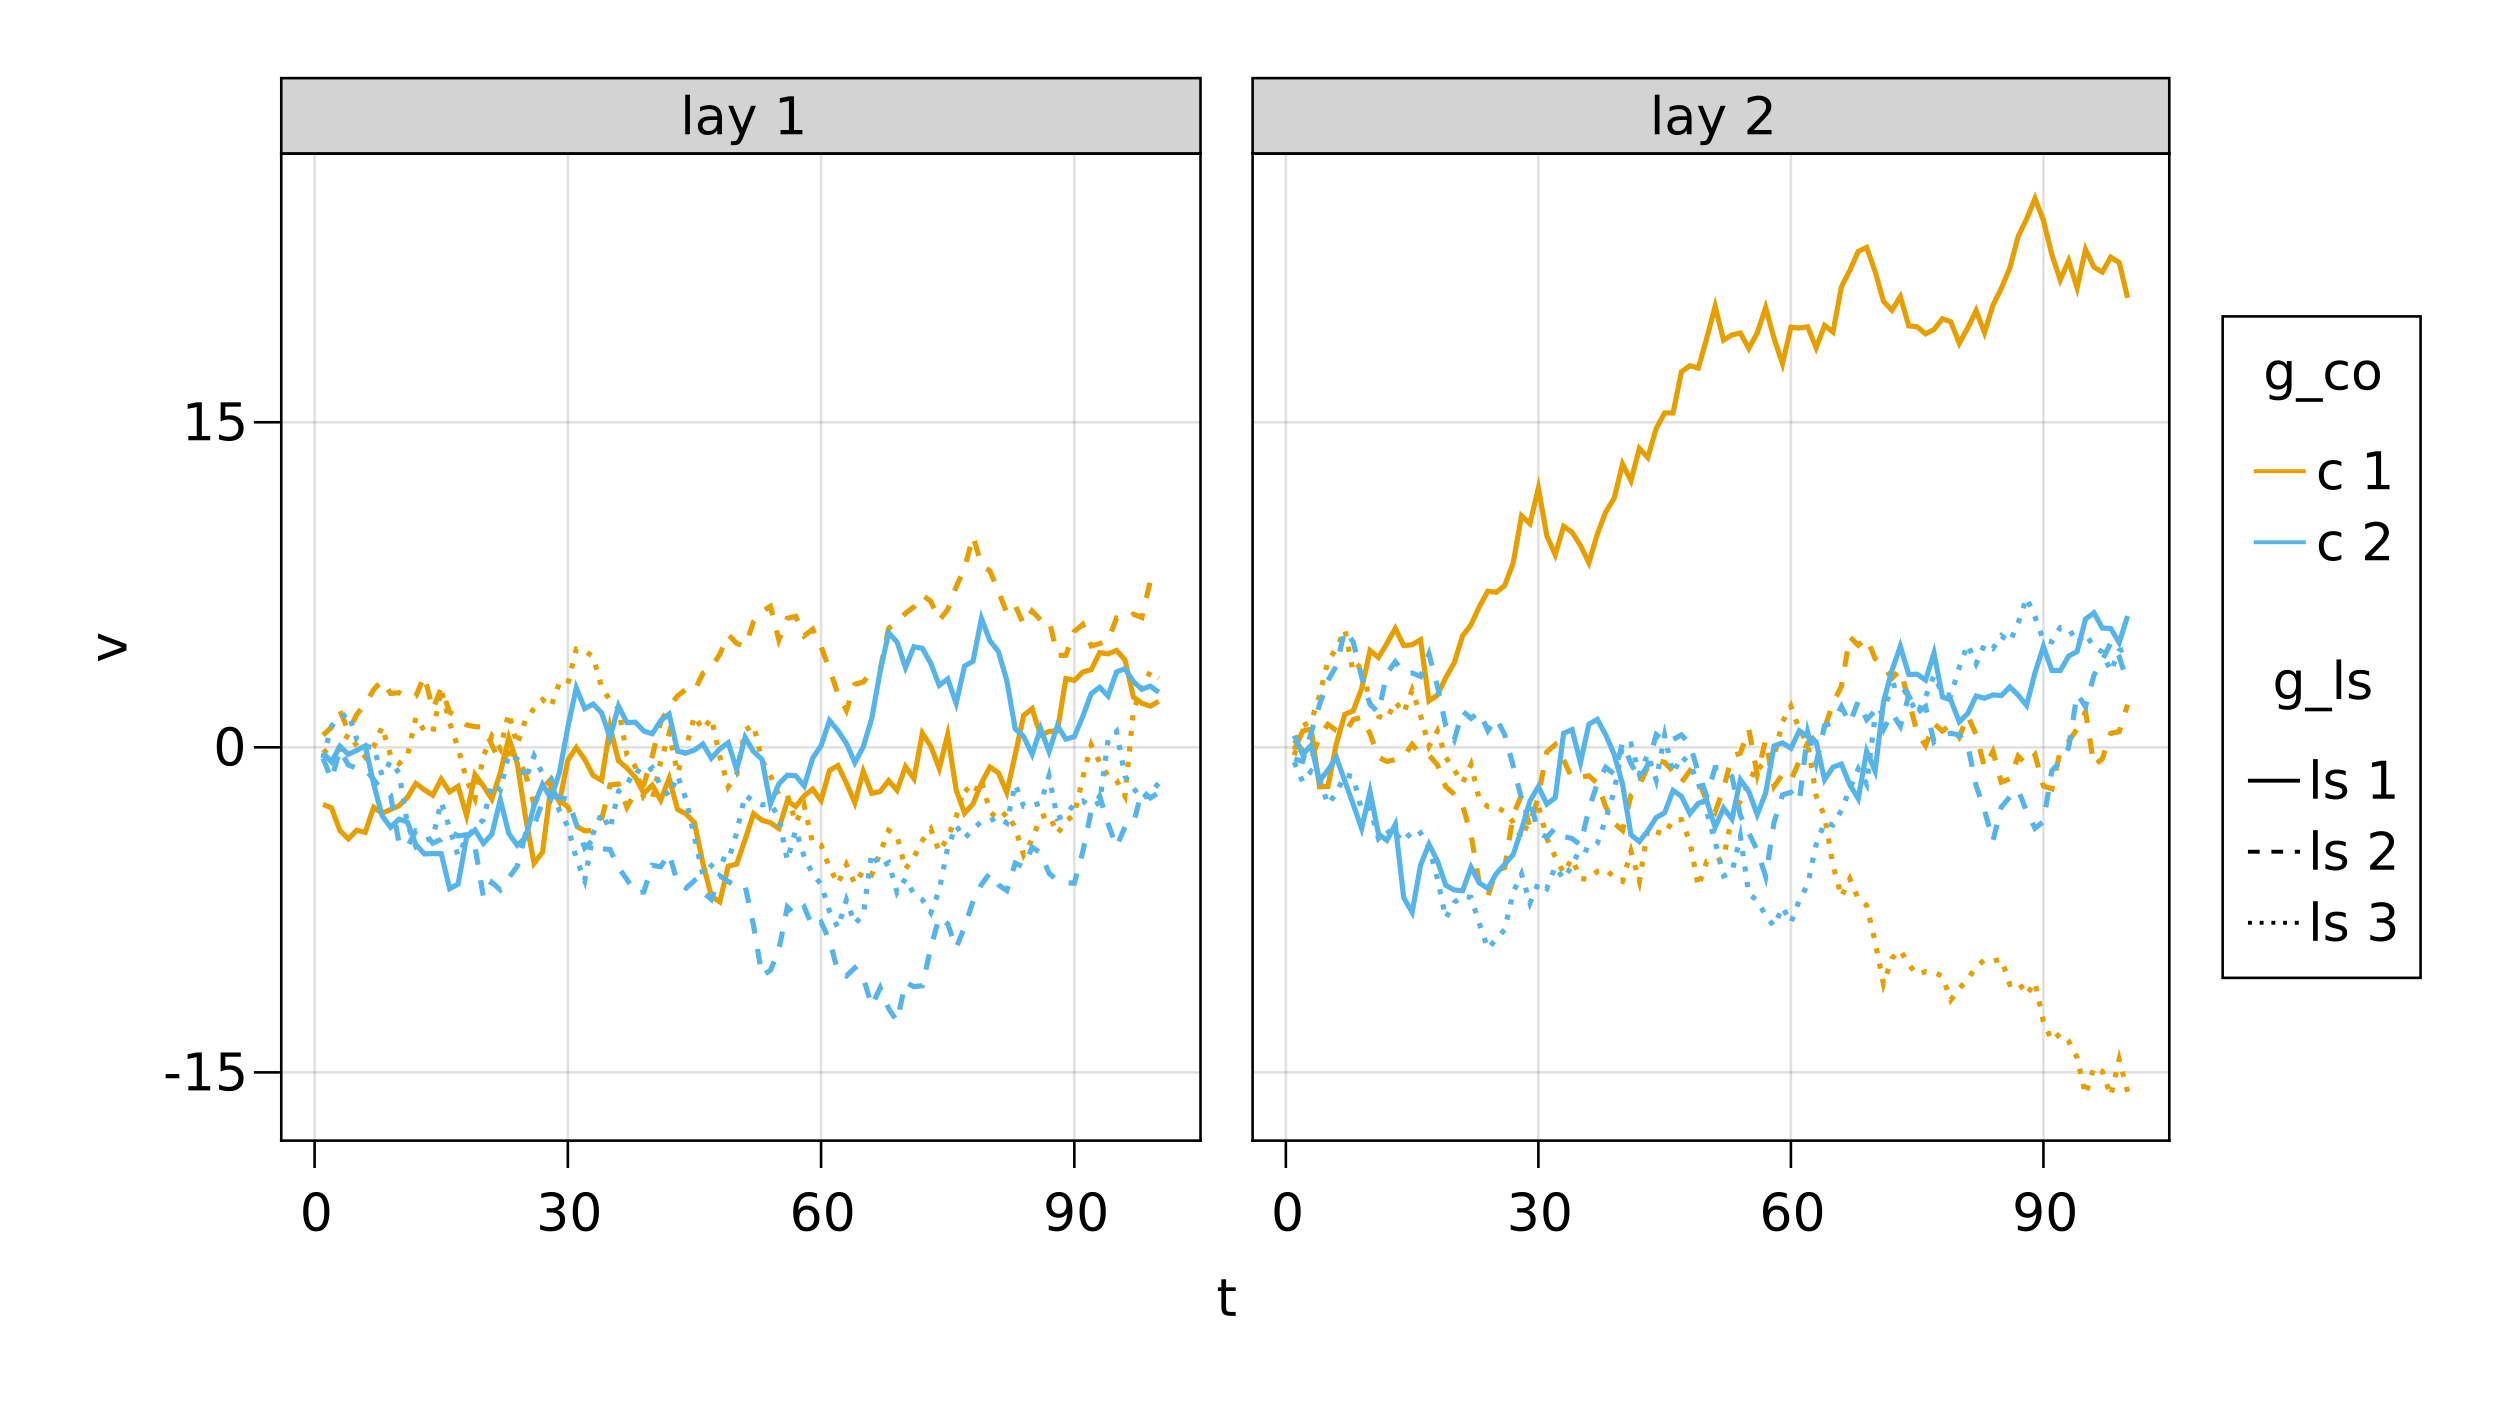 <?xml version="1.0" encoding="UTF-8"?>
<svg xmlns="http://www.w3.org/2000/svg" xmlns:xlink="http://www.w3.org/1999/xlink" width="960pt" height="540pt" viewBox="0 0 960 540" version="1.1">
<defs>
<g>
<symbol overflow="visible" id="glyph0-0">
<path style="stroke:none;" d="M 1 3.531 L 1 -14.109 L 11 -14.109 L 11 3.531 Z M 2.125 2.422 L 9.891 2.422 L 9.891 -12.984 L 2.125 -12.984 Z M 2.125 2.422 "/>
</symbol>
<symbol overflow="visible" id="glyph0-1">
<path style="stroke:none;" d="M 6.359 -13.281 C 5.336 -13.281 4.57 -12.781 4.062 -11.781 C 3.551 -10.781 3.297 -9.281 3.297 -7.281 C 3.297 -5.281 3.551 -3.781 4.062 -2.781 C 4.57 -1.781 5.336 -1.281 6.359 -1.281 C 7.379 -1.281 8.145 -1.781 8.656 -2.781 C 9.164 -3.781 9.422 -5.281 9.422 -7.281 C 9.422 -9.281 9.164 -10.781 8.656 -11.781 C 8.145 -12.781 7.379 -13.281 6.359 -13.281 Z M 6.359 -14.844 C 7.992 -14.844 9.238 -14.195 10.094 -12.906 C 10.957 -11.613 11.391 -9.738 11.391 -7.281 C 11.391 -4.82 10.957 -2.945 10.094 -1.656 C 9.238 -0.363 7.992 0.281 6.359 0.281 C 4.723 0.281 3.473 -0.363 2.609 -1.656 C 1.742 -2.945 1.312 -4.82 1.312 -7.281 C 1.312 -9.738 1.742 -11.613 2.609 -12.906 C 3.473 -14.195 4.723 -14.844 6.359 -14.844 Z M 6.359 -14.844 "/>
</symbol>
<symbol overflow="visible" id="glyph0-2">
<path style="stroke:none;" d="M 8.109 -7.859 C 9.055 -7.66 9.797 -7.238 10.328 -6.594 C 10.859 -5.957 11.125 -5.172 11.125 -4.234 C 11.125 -2.797 10.629 -1.68 9.641 -0.891 C 8.648 -0.109 7.242 0.281 5.422 0.281 C 4.805 0.281 4.176 0.219 3.531 0.094 C 2.883 -0.02 2.219 -0.195 1.531 -0.438 L 1.531 -2.344 C 2.07 -2.02 2.664 -1.773 3.312 -1.609 C 3.969 -1.453 4.648 -1.375 5.359 -1.375 C 6.598 -1.375 7.539 -1.617 8.188 -2.109 C 8.832 -2.598 9.156 -3.305 9.156 -4.234 C 9.156 -5.098 8.852 -5.77 8.25 -6.25 C 7.656 -6.738 6.82 -6.984 5.75 -6.984 L 4.047 -6.984 L 4.047 -8.609 L 5.828 -8.609 C 6.797 -8.609 7.535 -8.801 8.047 -9.188 C 8.555 -9.57 8.812 -10.129 8.812 -10.859 C 8.812 -11.609 8.547 -12.18 8.016 -12.578 C 7.492 -12.984 6.738 -13.188 5.75 -13.188 C 5.207 -13.188 4.625 -13.125 4 -13 C 3.383 -12.883 2.707 -12.707 1.969 -12.469 L 1.969 -14.219 C 2.719 -14.426 3.414 -14.582 4.062 -14.688 C 4.719 -14.789 5.336 -14.844 5.922 -14.844 C 7.422 -14.844 8.602 -14.5 9.469 -13.812 C 10.344 -13.133 10.781 -12.219 10.781 -11.062 C 10.781 -10.258 10.547 -9.578 10.078 -9.016 C 9.617 -8.461 8.961 -8.078 8.109 -7.859 Z M 8.109 -7.859 "/>
</symbol>
<symbol overflow="visible" id="glyph0-3">
<path style="stroke:none;" d="M 6.609 -8.078 C 5.723 -8.078 5.02 -7.773 4.5 -7.172 C 3.977 -6.566 3.719 -5.734 3.719 -4.672 C 3.719 -3.629 3.977 -2.801 4.5 -2.188 C 5.02 -1.582 5.723 -1.281 6.609 -1.281 C 7.492 -1.281 8.191 -1.582 8.703 -2.188 C 9.223 -2.801 9.484 -3.629 9.484 -4.672 C 9.484 -5.734 9.223 -6.566 8.703 -7.172 C 8.191 -7.773 7.492 -8.078 6.609 -8.078 Z M 10.516 -14.266 L 10.516 -12.469 C 10.023 -12.695 9.523 -12.875 9.016 -13 C 8.516 -13.125 8.016 -13.188 7.516 -13.188 C 6.211 -13.188 5.219 -12.742 4.531 -11.859 C 3.844 -10.984 3.453 -9.656 3.359 -7.875 C 3.742 -8.445 4.223 -8.883 4.797 -9.188 C 5.379 -9.488 6.02 -9.641 6.719 -9.641 C 8.188 -9.641 9.344 -9.191 10.188 -8.297 C 11.039 -7.41 11.469 -6.203 11.469 -4.672 C 11.469 -3.18 11.023 -1.984 10.141 -1.078 C 9.254 -0.172 8.078 0.281 6.609 0.281 C 4.922 0.281 3.629 -0.363 2.734 -1.656 C 1.836 -2.945 1.391 -4.82 1.391 -7.281 C 1.391 -9.582 1.938 -11.414 3.031 -12.781 C 4.125 -14.156 5.594 -14.844 7.438 -14.844 C 7.938 -14.844 8.438 -14.789 8.938 -14.688 C 9.445 -14.594 9.973 -14.453 10.516 -14.266 Z M 10.516 -14.266 "/>
</symbol>
<symbol overflow="visible" id="glyph0-4">
<path style="stroke:none;" d="M 2.203 -0.297 L 2.203 -2.094 C 2.691 -1.863 3.191 -1.688 3.703 -1.562 C 4.211 -1.438 4.711 -1.375 5.203 -1.375 C 6.504 -1.375 7.492 -1.812 8.172 -2.688 C 8.859 -3.562 9.254 -4.895 9.359 -6.688 C 8.984 -6.125 8.504 -5.691 7.922 -5.391 C 7.336 -5.086 6.695 -4.938 6 -4.938 C 4.539 -4.938 3.383 -5.379 2.531 -6.266 C 1.688 -7.148 1.266 -8.359 1.266 -9.891 C 1.266 -11.379 1.707 -12.578 2.594 -13.484 C 3.477 -14.391 4.656 -14.844 6.125 -14.844 C 7.812 -14.844 9.098 -14.195 9.984 -12.906 C 10.867 -11.613 11.312 -9.738 11.312 -7.281 C 11.312 -4.977 10.766 -3.141 9.672 -1.766 C 8.586 -0.398 7.125 0.281 5.281 0.281 C 4.789 0.281 4.289 0.227 3.781 0.125 C 3.27 0.031 2.742 -0.109 2.203 -0.297 Z M 6.125 -6.484 C 7.008 -6.484 7.707 -6.785 8.219 -7.391 C 8.738 -7.992 9 -8.828 9 -9.891 C 9 -10.93 8.738 -11.754 8.219 -12.359 C 7.707 -12.973 7.008 -13.281 6.125 -13.281 C 5.238 -13.281 4.535 -12.973 4.016 -12.359 C 3.504 -11.754 3.25 -10.93 3.25 -9.891 C 3.25 -8.828 3.504 -7.992 4.016 -7.391 C 4.535 -6.785 5.238 -6.484 6.125 -6.484 Z M 6.125 -6.484 "/>
</symbol>
<symbol overflow="visible" id="glyph0-5">
<path style="stroke:none;" d="M 0.984 -6.281 L 6.234 -6.281 L 6.234 -4.672 L 0.984 -4.672 Z M 0.984 -6.281 "/>
</symbol>
<symbol overflow="visible" id="glyph0-6">
<path style="stroke:none;" d="M 2.484 -1.656 L 5.703 -1.656 L 5.703 -12.781 L 2.203 -12.078 L 2.203 -13.875 L 5.688 -14.578 L 7.656 -14.578 L 7.656 -1.656 L 10.875 -1.656 L 10.875 0 L 2.484 0 Z M 2.484 -1.656 "/>
</symbol>
<symbol overflow="visible" id="glyph0-7">
<path style="stroke:none;" d="M 2.156 -14.578 L 9.906 -14.578 L 9.906 -12.922 L 3.969 -12.922 L 3.969 -9.344 C 4.25 -9.445 4.531 -9.52 4.812 -9.562 C 5.102 -9.613 5.395 -9.641 5.688 -9.641 C 7.312 -9.641 8.598 -9.191 9.547 -8.297 C 10.504 -7.41 10.984 -6.203 10.984 -4.672 C 10.984 -3.109 10.492 -1.891 9.516 -1.016 C 8.535 -0.148 7.156 0.281 5.375 0.281 C 4.77 0.281 4.148 0.227 3.516 0.125 C 2.879 0.02 2.223 -0.133 1.547 -0.344 L 1.547 -2.328 C 2.129 -2.004 2.734 -1.766 3.359 -1.609 C 3.984 -1.453 4.645 -1.375 5.344 -1.375 C 6.469 -1.375 7.359 -1.672 8.016 -2.266 C 8.672 -2.859 9 -3.66 9 -4.672 C 9 -5.691 8.672 -6.5 8.016 -7.094 C 7.359 -7.688 6.469 -7.984 5.344 -7.984 C 4.812 -7.984 4.285 -7.922 3.766 -7.797 C 3.242 -7.68 2.707 -7.5 2.156 -7.25 Z M 2.156 -14.578 "/>
</symbol>
<symbol overflow="visible" id="glyph0-8">
<path style="stroke:none;" d="M 1.891 -15.203 L 3.688 -15.203 L 3.688 0 L 1.891 0 Z M 1.891 -15.203 "/>
</symbol>
<symbol overflow="visible" id="glyph0-9">
<path style="stroke:none;" d="M 6.859 -5.5 C 5.398 -5.5 4.391 -5.332 3.828 -5 C 3.273 -4.664 3 -4.098 3 -3.297 C 3 -2.66 3.207 -2.156 3.625 -1.781 C 4.051 -1.406 4.625 -1.219 5.344 -1.219 C 6.344 -1.219 7.141 -1.57 7.734 -2.281 C 8.336 -2.988 8.641 -3.926 8.641 -5.094 L 8.641 -5.5 Z M 10.438 -6.234 L 10.438 0 L 8.641 0 L 8.641 -1.656 C 8.234 -1 7.723 -0.508 7.109 -0.188 C 6.492 0.125 5.742 0.281 4.859 0.281 C 3.742 0.281 2.852 -0.031 2.188 -0.656 C 1.531 -1.289 1.203 -2.133 1.203 -3.188 C 1.203 -4.414 1.613 -5.344 2.438 -5.969 C 3.258 -6.594 4.488 -6.906 6.125 -6.906 L 8.641 -6.906 L 8.641 -7.078 C 8.641 -7.91 8.367 -8.551 7.828 -9 C 7.285 -9.445 6.52 -9.672 5.531 -9.672 C 4.906 -9.672 4.297 -9.598 3.703 -9.453 C 3.117 -9.305 2.551 -9.082 2 -8.781 L 2 -10.438 C 2.656 -10.695 3.289 -10.891 3.906 -11.016 C 4.531 -11.141 5.133 -11.203 5.719 -11.203 C 7.301 -11.203 8.484 -10.789 9.266 -9.969 C 10.047 -9.145 10.438 -7.898 10.438 -6.234 Z M 10.438 -6.234 "/>
</symbol>
<symbol overflow="visible" id="glyph0-10">
<path style="stroke:none;" d="M 6.438 1.016 C 5.926 2.316 5.43 3.164 4.953 3.562 C 4.473 3.957 3.828 4.156 3.016 4.156 L 1.578 4.156 L 1.578 2.656 L 2.641 2.656 C 3.129 2.656 3.508 2.535 3.781 2.297 C 4.062 2.066 4.367 1.516 4.703 0.641 L 5.016 -0.172 L 0.594 -10.938 L 2.5 -10.938 L 5.922 -2.391 L 9.344 -10.938 L 11.234 -10.938 Z M 6.438 1.016 "/>
</symbol>
<symbol overflow="visible" id="glyph0-11">
<path style="stroke:none;" d=""/>
</symbol>
<symbol overflow="visible" id="glyph0-12">
<path style="stroke:none;" d="M 3.844 -1.656 L 10.719 -1.656 L 10.719 0 L 1.469 0 L 1.469 -1.656 C 2.219 -2.438 3.238 -3.477 4.531 -4.781 C 5.82 -6.082 6.633 -6.926 6.969 -7.312 C 7.594 -8.02 8.031 -8.617 8.281 -9.109 C 8.531 -9.598 8.656 -10.082 8.656 -10.562 C 8.656 -11.332 8.383 -11.961 7.844 -12.453 C 7.301 -12.941 6.594 -13.188 5.719 -13.188 C 5.102 -13.188 4.453 -13.078 3.766 -12.859 C 3.078 -12.648 2.344 -12.328 1.562 -11.891 L 1.562 -13.875 C 2.352 -14.195 3.094 -14.438 3.781 -14.594 C 4.477 -14.758 5.113 -14.844 5.688 -14.844 C 7.195 -14.844 8.398 -14.461 9.297 -13.703 C 10.191 -12.953 10.641 -11.945 10.641 -10.688 C 10.641 -10.082 10.523 -9.508 10.297 -8.969 C 10.078 -8.438 9.672 -7.805 9.078 -7.078 C 8.922 -6.891 8.406 -6.344 7.531 -5.438 C 6.656 -4.539 5.426 -3.281 3.844 -1.656 Z M 3.844 -1.656 "/>
</symbol>
<symbol overflow="visible" id="glyph0-13">
<path style="stroke:none;" d="M 3.656 -14.047 L 3.656 -10.938 L 7.359 -10.938 L 7.359 -9.547 L 3.656 -9.547 L 3.656 -3.609 C 3.656 -2.711 3.773 -2.133 4.016 -1.875 C 4.266 -1.625 4.766 -1.5 5.516 -1.5 L 7.359 -1.5 L 7.359 0 L 5.516 0 C 4.129 0 3.172 -0.254 2.641 -0.766 C 2.117 -1.285 1.859 -2.234 1.859 -3.609 L 1.859 -9.547 L 0.531 -9.547 L 0.531 -10.938 L 1.859 -10.938 L 1.859 -14.047 Z M 3.656 -14.047 "/>
</symbol>
<symbol overflow="visible" id="glyph0-14">
<path style="stroke:none;" d="M 9.078 -5.594 C 9.078 -6.895 8.805 -7.906 8.266 -8.625 C 7.734 -9.344 6.984 -9.703 6.016 -9.703 C 5.055 -9.703 4.305 -9.344 3.766 -8.625 C 3.223 -7.906 2.953 -6.895 2.953 -5.594 C 2.953 -4.301 3.223 -3.297 3.766 -2.578 C 4.305 -1.859 5.055 -1.5 6.016 -1.5 C 6.984 -1.5 7.734 -1.859 8.266 -2.578 C 8.805 -3.297 9.078 -4.301 9.078 -5.594 Z M 10.875 -1.359 C 10.875 0.504 10.461 1.891 9.641 2.797 C 8.816 3.703 7.551 4.156 5.844 4.156 C 5.207 4.156 4.609 4.109 4.047 4.016 C 3.492 3.922 2.953 3.773 2.422 3.578 L 2.422 1.844 C 2.953 2.125 3.473 2.332 3.984 2.469 C 4.492 2.602 5.02 2.672 5.562 2.672 C 6.738 2.672 7.617 2.363 8.203 1.75 C 8.785 1.133 9.078 0.207 9.078 -1.031 L 9.078 -1.922 C 8.711 -1.273 8.238 -0.789 7.656 -0.469 C 7.07 -0.156 6.379 0 5.578 0 C 4.234 0 3.148 -0.508 2.328 -1.531 C 1.516 -2.551 1.109 -3.906 1.109 -5.594 C 1.109 -7.289 1.516 -8.648 2.328 -9.672 C 3.148 -10.691 4.234 -11.203 5.578 -11.203 C 6.379 -11.203 7.07 -11.039 7.656 -10.719 C 8.238 -10.406 8.711 -9.926 9.078 -9.281 L 9.078 -10.938 L 10.875 -10.938 Z M 10.875 -1.359 "/>
</symbol>
<symbol overflow="visible" id="glyph0-15">
<path style="stroke:none;" d="M 10.203 3.328 L 10.203 4.719 L -0.203 4.719 L -0.203 3.328 Z M 10.203 3.328 "/>
</symbol>
<symbol overflow="visible" id="glyph0-16">
<path style="stroke:none;" d="M 9.75 -10.516 L 9.75 -8.844 C 9.25 -9.125 8.742 -9.332 8.234 -9.469 C 7.723 -9.602 7.207 -9.672 6.688 -9.672 C 5.52 -9.672 4.613 -9.301 3.969 -8.562 C 3.32 -7.832 3 -6.797 3 -5.453 C 3 -4.117 3.32 -3.082 3.969 -2.344 C 4.613 -1.602 5.52 -1.234 6.688 -1.234 C 7.207 -1.234 7.723 -1.301 8.234 -1.438 C 8.742 -1.582 9.25 -1.797 9.75 -2.078 L 9.75 -0.422 C 9.25 -0.18 8.727 -0.004 8.188 0.109 C 7.656 0.223 7.086 0.281 6.484 0.281 C 4.836 0.281 3.531 -0.234 2.562 -1.266 C 1.594 -2.305 1.109 -3.703 1.109 -5.453 C 1.109 -7.242 1.598 -8.648 2.578 -9.672 C 3.555 -10.691 4.898 -11.203 6.609 -11.203 C 7.16 -11.203 7.695 -11.145 8.219 -11.031 C 8.75 -10.914 9.258 -10.742 9.75 -10.516 Z M 9.75 -10.516 "/>
</symbol>
<symbol overflow="visible" id="glyph0-17">
<path style="stroke:none;" d="M 6.125 -9.672 C 5.156 -9.672 4.391 -9.297 3.828 -8.547 C 3.273 -7.797 3 -6.766 3 -5.453 C 3 -4.148 3.273 -3.117 3.828 -2.359 C 4.391 -1.609 5.156 -1.234 6.125 -1.234 C 7.082 -1.234 7.836 -1.609 8.391 -2.359 C 8.953 -3.117 9.234 -4.148 9.234 -5.453 C 9.234 -6.754 8.953 -7.781 8.391 -8.531 C 7.836 -9.289 7.082 -9.672 6.125 -9.672 Z M 6.125 -11.203 C 7.688 -11.203 8.91 -10.691 9.797 -9.672 C 10.691 -8.66 11.141 -7.254 11.141 -5.453 C 11.141 -3.672 10.691 -2.27 9.797 -1.25 C 8.91 -0.227 7.688 0.281 6.125 0.281 C 4.551 0.281 3.32 -0.227 2.438 -1.25 C 1.551 -2.27 1.109 -3.672 1.109 -5.453 C 1.109 -7.254 1.551 -8.66 2.438 -9.672 C 3.32 -10.691 4.551 -11.203 6.125 -11.203 Z M 6.125 -11.203 "/>
</symbol>
<symbol overflow="visible" id="glyph0-18">
<path style="stroke:none;" d="M 8.859 -10.609 L 8.859 -8.922 C 8.348 -9.18 7.816 -9.375 7.266 -9.5 C 6.723 -9.633 6.16 -9.703 5.578 -9.703 C 4.68 -9.703 4.008 -9.562 3.562 -9.281 C 3.125 -9.008 2.906 -8.602 2.906 -8.062 C 2.906 -7.645 3.062 -7.316 3.375 -7.078 C 3.695 -6.836 4.336 -6.609 5.297 -6.391 L 5.922 -6.266 C 7.191 -5.984 8.094 -5.594 8.625 -5.094 C 9.164 -4.602 9.438 -3.91 9.438 -3.016 C 9.438 -2.004 9.035 -1.203 8.234 -0.609 C 7.43 -0.016 6.328 0.281 4.922 0.281 C 4.336 0.281 3.727 0.223 3.094 0.109 C 2.457 -0.004 1.785 -0.176 1.078 -0.406 L 1.078 -2.25 C 1.742 -1.906 2.398 -1.645 3.047 -1.469 C 3.691 -1.301 4.332 -1.219 4.969 -1.219 C 5.812 -1.219 6.457 -1.363 6.906 -1.656 C 7.363 -1.945 7.594 -2.352 7.594 -2.875 C 7.594 -3.363 7.426 -3.738 7.094 -4 C 6.77 -4.258 6.051 -4.508 4.938 -4.75 L 4.312 -4.906 C 3.195 -5.133 2.391 -5.488 1.891 -5.969 C 1.398 -6.457 1.156 -7.129 1.156 -7.984 C 1.156 -9.004 1.52 -9.797 2.25 -10.359 C 2.977 -10.922 4.016 -11.203 5.359 -11.203 C 6.023 -11.203 6.648 -11.148 7.234 -11.047 C 7.816 -10.953 8.359 -10.805 8.859 -10.609 Z M 8.859 -10.609 "/>
</symbol>
<symbol overflow="visible" id="glyph1-0">
<path style="stroke:none;" d="M 3.531 -1 L -14.109 -1 L -14.109 -11 L 3.531 -11 Z M 2.422 -2.125 L 2.422 -9.891 L -12.984 -9.891 L -12.984 -2.125 Z M 2.422 -2.125 "/>
</symbol>
<symbol overflow="visible" id="glyph1-1">
<path style="stroke:none;" d="M -10.938 -0.594 L -10.938 -2.5 L -1.766 -5.922 L -10.938 -9.344 L -10.938 -11.234 L 0 -7.141 L 0 -4.703 Z M -10.938 -0.594 "/>
</symbol>
</g>
<clipPath id="clip1">
  <path d="M 108 221 L 461 221 L 461 375 L 108 375 Z M 108 221 "/>
</clipPath>
<clipPath id="clip2">
  <path d="M 108 177 L 461 177 L 461 348 L 108 348 Z M 108 177 "/>
</clipPath>
<clipPath id="clip3">
  <path d="M 108 220 L 461 220 L 461 368 L 108 368 Z M 108 220 "/>
</clipPath>
<clipPath id="clip4">
  <path d="M 108 209 L 461 209 L 461 370 L 108 370 Z M 108 209 "/>
</clipPath>
<clipPath id="clip5">
  <path d="M 108 259 L 461 259 L 461 421 L 108 421 Z M 108 259 "/>
</clipPath>
<clipPath id="clip6">
  <path d="M 108 245 L 461 245 L 461 385 L 108 385 Z M 108 245 "/>
</clipPath>
<clipPath id="clip7">
  <path d="M 481 59 L 833 59 L 833 331 L 481 331 Z M 481 59 "/>
</clipPath>
<clipPath id="clip8">
  <path d="M 481 216 L 833 216 L 833 373 L 481 373 Z M 481 216 "/>
</clipPath>
<clipPath id="clip9">
  <path d="M 481 213 L 833 213 L 833 438 L 481 438 Z M 481 213 "/>
</clipPath>
<clipPath id="clip10">
  <path d="M 481 207 L 833 207 L 833 379 L 481 379 Z M 481 207 "/>
</clipPath>
<clipPath id="clip11">
  <path d="M 481 213 L 833 213 L 833 365 L 481 365 Z M 481 213 "/>
</clipPath>
<clipPath id="clip12">
  <path d="M 481 201 L 833 201 L 833 393 L 481 393 Z M 481 201 "/>
</clipPath>
</defs>
<g id="surface17">
<rect x="0" y="0" width="960" height="540" style="fill:rgb(100%,100%,100%);fill-opacity:1;stroke:none;"/>
<path style=" stroke:none;fill-rule:nonzero;fill:rgb(100%,100%,100%);fill-opacity:1;" d="M 108 438 L 461 438 L 461 59 L 108 59 Z M 108 438 "/>
<path style=" stroke:none;fill-rule:nonzero;fill:rgb(100%,100%,100%);fill-opacity:1;" d="M 481 438 L 833 438 L 833 59 L 481 59 Z M 481 438 "/>
<path style="fill:none;stroke-width:1;stroke-linecap:butt;stroke-linejoin:miter;stroke:rgb(0%,0%,0%);stroke-opacity:0.12;stroke-miterlimit:10;" d="M 120.805 438 L 120.805 59 M 218.051 438 L 218.051 59 M 315.293 438 L 315.293 59 M 412.539 438 L 412.539 59 "/>
<path style="fill:none;stroke-width:1;stroke-linecap:butt;stroke-linejoin:miter;stroke:rgb(0%,0%,0%);stroke-opacity:0.12;stroke-miterlimit:10;" d="M 108 411.797 L 461 411.797 M 108 286.973 L 461 286.973 M 108 162.148 L 461 162.148 "/>
<path style="fill:none;stroke-width:1;stroke-linecap:butt;stroke-linejoin:miter;stroke:rgb(0%,0%,0%);stroke-opacity:0.12;stroke-miterlimit:10;" d="M 493.77 438 L 493.77 59 M 590.738 438 L 590.738 59 M 687.707 438 L 687.707 59 M 784.676 438 L 784.676 59 "/>
<path style="fill:none;stroke-width:1;stroke-linecap:butt;stroke-linejoin:miter;stroke:rgb(0%,0%,0%);stroke-opacity:0.12;stroke-miterlimit:10;" d="M 481 411.797 L 833 411.797 M 481 286.973 L 833 286.973 M 481 162.148 L 833 162.148 "/>
<g style="fill:rgb(0%,0%,0%);fill-opacity:1;">
  <use xlink:href="#glyph0-1" x="115.105" y="472.562"/>
</g>
<g style="fill:rgb(0%,0%,0%);fill-opacity:1;">
  <use xlink:href="#glyph0-2" x="205.887" y="472.562"/>
</g>
<g style="fill:rgb(0%,0%,0%);fill-opacity:1;">
  <use xlink:href="#glyph0-1" x="218.609" y="472.562"/>
</g>
<g style="fill:rgb(0%,0%,0%);fill-opacity:1;">
  <use xlink:href="#glyph0-3" x="303.195" y="472.562"/>
</g>
<g style="fill:rgb(0%,0%,0%);fill-opacity:1;">
  <use xlink:href="#glyph0-1" x="315.918" y="472.562"/>
</g>
<g style="fill:rgb(0%,0%,0%);fill-opacity:1;">
  <use xlink:href="#glyph0-4" x="400.508" y="472.562"/>
</g>
<g style="fill:rgb(0%,0%,0%);fill-opacity:1;">
  <use xlink:href="#glyph0-1" x="413.234" y="472.562"/>
</g>
<g style="fill:rgb(0%,0%,0%);fill-opacity:1;">
  <use xlink:href="#glyph0-5" x="62.625" y="418.719"/>
</g>
<g style="fill:rgb(0%,0%,0%);fill-opacity:1;">
  <use xlink:href="#glyph0-6" x="69.844" y="418.719"/>
</g>
<g style="fill:rgb(0%,0%,0%);fill-opacity:1;">
  <use xlink:href="#glyph0-7" x="82.566" y="418.719"/>
</g>
<g style="fill:rgb(0%,0%,0%);fill-opacity:1;">
  <use xlink:href="#glyph0-1" x="81.922" y="293.898"/>
</g>
<g style="fill:rgb(0%,0%,0%);fill-opacity:1;">
  <use xlink:href="#glyph0-6" x="69.844" y="169.074"/>
</g>
<g style="fill:rgb(0%,0%,0%);fill-opacity:1;">
  <use xlink:href="#glyph0-7" x="82.566" y="169.074"/>
</g>
<g style="fill:rgb(0%,0%,0%);fill-opacity:1;">
  <use xlink:href="#glyph0-1" x="488.07" y="472.562"/>
</g>
<g style="fill:rgb(0%,0%,0%);fill-opacity:1;">
  <use xlink:href="#glyph0-2" x="578.574" y="472.562"/>
</g>
<g style="fill:rgb(0%,0%,0%);fill-opacity:1;">
  <use xlink:href="#glyph0-1" x="591.301" y="472.562"/>
</g>
<g style="fill:rgb(0%,0%,0%);fill-opacity:1;">
  <use xlink:href="#glyph0-3" x="675.609" y="472.562"/>
</g>
<g style="fill:rgb(0%,0%,0%);fill-opacity:1;">
  <use xlink:href="#glyph0-1" x="688.332" y="472.562"/>
</g>
<g style="fill:rgb(0%,0%,0%);fill-opacity:1;">
  <use xlink:href="#glyph0-4" x="772.645" y="472.562"/>
</g>
<g style="fill:rgb(0%,0%,0%);fill-opacity:1;">
  <use xlink:href="#glyph0-1" x="785.371" y="472.562"/>
</g>
<path style="fill-rule:nonzero;fill:rgb(82.745%,82.745%,82.745%);fill-opacity:1;stroke-width:1;stroke-linecap:butt;stroke-linejoin:miter;stroke:rgb(0%,0%,0%);stroke-opacity:1;stroke-miterlimit:10;" d="M 108 59 L 461 59 L 461 30 L 108 30 Z M 108 59 "/>
<g style="fill:rgb(0%,0%,0%);fill-opacity:1;">
  <use xlink:href="#glyph0-8" x="261.238" y="51.566"/>
</g>
<g style="fill:rgb(0%,0%,0%);fill-opacity:1;">
  <use xlink:href="#glyph0-9" x="266.793" y="51.566"/>
</g>
<g style="fill:rgb(0%,0%,0%);fill-opacity:1;">
  <use xlink:href="#glyph0-10" x="279.051" y="51.566"/>
</g>
<g style="fill:rgb(0%,0%,0%);fill-opacity:1;">
  <use xlink:href="#glyph0-11" x="290.887" y="51.566"/>
</g>
<g style="fill:rgb(0%,0%,0%);fill-opacity:1;">
  <use xlink:href="#glyph0-6" x="297.242" y="51.566"/>
</g>
<path style="fill-rule:nonzero;fill:rgb(82.745%,82.745%,82.745%);fill-opacity:1;stroke-width:1;stroke-linecap:butt;stroke-linejoin:miter;stroke:rgb(0%,0%,0%);stroke-opacity:1;stroke-miterlimit:10;" d="M 481 59 L 833 59 L 833 30 L 481 30 Z M 481 59 "/>
<g style="fill:rgb(0%,0%,0%);fill-opacity:1;">
  <use xlink:href="#glyph0-8" x="633.551" y="51.566"/>
</g>
<g style="fill:rgb(0%,0%,0%);fill-opacity:1;">
  <use xlink:href="#glyph0-9" x="639.109" y="51.566"/>
</g>
<g style="fill:rgb(0%,0%,0%);fill-opacity:1;">
  <use xlink:href="#glyph0-10" x="651.363" y="51.566"/>
</g>
<g style="fill:rgb(0%,0%,0%);fill-opacity:1;">
  <use xlink:href="#glyph0-11" x="663.199" y="51.566"/>
</g>
<g style="fill:rgb(0%,0%,0%);fill-opacity:1;">
  <use xlink:href="#glyph0-12" x="669.559" y="51.566"/>
</g>
<g style="fill:rgb(0%,0%,0%);fill-opacity:1;">
  <use xlink:href="#glyph0-13" x="467.145" y="505.281"/>
</g>
<g style="fill:rgb(0%,0%,0%);fill-opacity:1;">
  <use xlink:href="#glyph1-1" x="48.566" y="254.48"/>
</g>
<g clip-path="url(#clip1)" clip-rule="nonzero">
<path style="fill:none;stroke-width:2;stroke-linecap:butt;stroke-linejoin:miter;stroke:rgb(90.196%,62.353%,0%);stroke-opacity:1;stroke-miterlimit:10;" d="M 124.047 308.922 L 127.285 310.199 L 130.527 318.926 L 133.77 322.125 L 137.012 318.809 L 140.254 319.621 L 143.496 309.996 L 146.734 312.277 L 149.977 310.852 L 153.219 309.406 L 156.461 306.191 L 159.703 300.855 L 162.945 303.285 L 166.184 305.352 L 169.426 299.18 L 172.668 304.109 L 175.91 301.93 L 179.152 313.16 L 182.391 297.414 L 185.633 301.855 L 188.875 306.859 L 192.117 296.746 L 195.359 283.375 L 198.602 293.023 L 201.84 314.016 L 205.082 331.5 L 208.324 327.258 L 211.566 302.027 L 214.809 307.941 L 218.051 291.957 L 221.289 287.043 L 224.531 291.625 L 227.773 297.805 L 231.016 299.648 L 234.258 279.172 L 237.5 292.141 L 240.738 294.922 L 243.98 298.496 L 247.223 304.699 L 250.465 301.535 L 253.707 307.25 L 256.945 298.832 L 260.188 310.824 L 263.43 312.523 L 266.672 315.93 L 269.914 331.527 L 273.156 344.082 L 276.395 346.32 L 279.637 332.625 L 282.879 331.82 L 286.121 322.418 L 289.363 312.449 L 292.605 314.98 L 295.844 315.926 L 299.086 318.129 L 302.328 307.59 L 305.57 309.668 L 308.812 305.613 L 312.055 303.004 L 315.293 307.383 L 318.535 295.863 L 321.777 293.98 L 325.02 300.688 L 328.262 308.258 L 331.5 296.242 L 334.742 304.652 L 337.984 303.961 L 341.227 299.758 L 344.469 303.492 L 347.711 294.383 L 350.949 299.008 L 354.191 281.562 L 357.434 286.516 L 360.676 295.105 L 363.918 282.133 L 367.16 303.332 L 370.398 312.266 L 373.641 308.699 L 376.883 300.695 L 380.125 294.543 L 383.367 296.73 L 386.609 304.324 L 389.848 289.742 L 393.09 274.723 L 396.332 272.121 L 399.574 282.309 L 402.816 280.875 L 406.055 280.621 L 409.297 260.574 L 412.539 261.297 L 415.781 258.059 L 419.023 257.16 L 422.266 250.633 L 425.504 251.09 L 428.746 249.758 L 431.988 253.379 L 435.23 267.68 L 438.473 270.039 L 441.715 271.16 L 444.953 269.316 "/>
</g>
<g clip-path="url(#clip2)" clip-rule="nonzero">
<path style="fill:none;stroke-width:2;stroke-linecap:butt;stroke-linejoin:miter;stroke:rgb(90.196%,62.353%,0%);stroke-opacity:1;stroke-dasharray:6,6;stroke-miterlimit:10;" d="M 124.047 282.32 L 127.285 279.273 L 130.527 272.789 L 133.77 280.762 L 137.012 274.363 L 140.254 270.254 L 143.496 264.855 L 146.734 261.246 L 149.977 266.297 L 153.219 265.973 L 156.461 267.934 L 159.703 267.328 L 162.945 259.508 L 166.184 272.406 L 169.426 264.207 L 172.668 273.414 L 175.91 275.578 L 179.152 278.383 L 182.391 279.004 L 185.633 279.238 L 188.875 286.012 L 192.117 293.141 L 195.359 288.895 L 198.602 290.609 L 201.84 297.391 L 205.082 308.906 L 208.324 302.805 L 211.566 299.188 L 214.809 307.215 L 218.051 309.832 L 221.289 317.27 L 224.531 319.078 L 227.773 318.84 L 231.016 314.703 L 234.258 301.43 L 237.5 301.059 L 240.738 309.996 L 243.98 304.43 L 247.223 301.352 L 250.465 290.355 L 253.707 277.227 L 256.945 271.504 L 260.188 267.18 L 263.43 264.742 L 266.672 265.379 L 269.914 258.547 L 273.156 256.207 L 276.395 251.297 L 279.637 243.68 L 282.879 247.055 L 286.121 248.234 L 289.363 238.738 L 292.605 234.848 L 295.844 232.82 L 299.086 245.73 L 302.328 237.445 L 305.57 236.684 L 308.812 244.152 L 312.055 241.633 L 315.293 248.367 L 318.535 256.973 L 321.777 266.508 L 325.02 272.793 L 328.262 262.785 L 331.5 261.895 L 334.742 257.953 L 337.984 257.156 L 341.227 241.297 L 344.469 238.668 L 347.711 235.504 L 350.949 233.012 L 354.191 228.465 L 357.434 230.926 L 360.676 238.262 L 363.918 234.09 L 367.16 225.355 L 370.398 218.094 L 373.641 205.938 L 376.883 216.906 L 380.125 219.234 L 383.367 226.875 L 386.609 235.449 L 389.848 232.539 L 393.09 239.75 L 396.332 234.633 L 399.574 238.094 L 402.816 237.934 L 406.055 251.688 L 409.297 251.633 L 412.539 242.449 L 415.781 239.809 L 419.023 248.031 L 422.266 247.156 L 425.504 246.008 L 428.746 237.344 L 431.988 238.082 L 435.23 235.824 L 438.473 237.121 L 441.715 223.207 L 444.953 220.781 "/>
</g>
<g clip-path="url(#clip3)" clip-rule="nonzero">
<path style="fill:none;stroke-width:2;stroke-linecap:butt;stroke-linejoin:miter;stroke:rgb(90.196%,62.353%,0%);stroke-opacity:1;stroke-dasharray:2,4;stroke-miterlimit:10;" d="M 124.047 289.168 L 127.285 286.637 L 130.527 287.68 L 133.77 281.832 L 137.012 286.359 L 140.254 290.707 L 143.496 286.895 L 146.734 279.051 L 149.977 290.07 L 153.219 293.207 L 156.461 290.285 L 159.703 275.449 L 162.945 280.613 L 166.184 281.301 L 169.426 264.727 L 172.668 277.539 L 175.91 287.184 L 179.152 299.344 L 182.391 306.703 L 185.633 290.328 L 188.875 282.582 L 192.117 287.578 L 195.359 273.781 L 198.602 285.98 L 201.84 276.324 L 205.082 272.047 L 208.324 268.668 L 211.566 271.414 L 214.809 262.223 L 218.051 262.602 L 221.289 249.277 L 224.531 249.914 L 227.773 252.195 L 231.016 263.809 L 234.258 268.945 L 237.5 271.863 L 240.738 289.895 L 243.98 294.453 L 247.223 306.504 L 250.465 306.949 L 253.707 292.48 L 256.945 281.555 L 260.188 296.812 L 263.43 287.188 L 266.672 274.941 L 269.914 280.203 L 273.156 275.73 L 276.395 290.395 L 279.637 302.176 L 282.879 297.418 L 286.121 280.395 L 289.363 278.355 L 292.605 291.949 L 295.844 297.797 L 299.086 305.316 L 302.328 305.133 L 305.57 315.918 L 308.812 309.27 L 312.055 323.793 L 315.293 324.566 L 318.535 333.25 L 321.777 339.402 L 325.02 331.977 L 328.262 339.406 L 331.5 334.25 L 334.742 335.859 L 337.984 327.492 L 341.227 318.883 L 344.469 320.941 L 347.711 333.711 L 350.949 329.141 L 354.191 322.812 L 357.434 318.328 L 360.676 327.059 L 363.918 321.617 L 367.16 313.66 L 370.398 302.516 L 373.641 305.379 L 376.883 299.582 L 380.125 311.586 L 383.367 314.797 L 386.609 311.953 L 389.848 317.961 L 393.09 328.258 L 396.332 322.344 L 399.574 313.727 L 402.816 312.691 L 406.055 320.172 L 409.297 315.25 L 412.539 312.902 L 415.781 298.664 L 419.023 286.051 L 422.266 292.723 L 425.504 297.879 L 428.746 299.645 L 431.988 305.645 L 435.23 272.824 L 438.473 264.305 L 441.715 257.859 L 444.953 260.328 "/>
</g>
<g clip-path="url(#clip4)" clip-rule="nonzero">
<path style="fill:none;stroke-width:2;stroke-linecap:butt;stroke-linejoin:miter;stroke:rgb(33.725%,70.588%,91.373%);stroke-opacity:1;stroke-miterlimit:10;" d="M 124.047 289.059 L 127.285 292.578 L 130.527 286.574 L 133.77 289.664 L 137.012 288.125 L 140.254 286.414 L 143.496 301.07 L 146.734 313.242 L 149.977 317.664 L 153.219 314.562 L 156.461 315.688 L 159.703 324.332 L 162.945 327.898 L 166.184 327.785 L 169.426 327.82 L 172.668 341.242 L 175.91 339.508 L 179.152 321.574 L 182.391 318.723 L 185.633 323.852 L 188.875 320.375 L 192.117 307.062 L 195.359 320.027 L 198.602 324.543 L 201.84 321.676 L 205.082 309.383 L 208.324 301.195 L 211.566 306.621 L 214.809 296.695 L 218.051 279.266 L 221.289 264.137 L 224.531 272.117 L 227.773 270.336 L 231.016 273.773 L 234.258 283.219 L 237.5 271.121 L 240.738 277.477 L 243.98 277.316 L 247.223 280.727 L 250.465 281.75 L 253.707 276.742 L 256.945 274.211 L 260.188 288.457 L 263.43 289.164 L 266.672 288.027 L 269.914 285.711 L 273.156 291.148 L 276.395 287.586 L 279.637 285.211 L 282.879 295.445 L 286.121 283.16 L 289.363 288.625 L 292.605 291.613 L 295.844 308.703 L 299.086 300.984 L 302.328 297.684 L 305.57 297.895 L 308.812 301.82 L 312.055 291.145 L 315.293 286.348 L 318.535 276.656 L 321.777 280.578 L 325.02 285.473 L 328.262 292.879 L 331.5 286.77 L 334.742 275.961 L 337.984 257.766 L 341.227 242.988 L 344.469 246.516 L 347.711 256.344 L 350.949 248.352 L 354.191 248.957 L 357.434 254.746 L 360.676 263.168 L 363.918 260.73 L 367.16 270.066 L 370.398 255.781 L 373.641 253.93 L 376.883 237.504 L 380.125 246.047 L 383.367 250.184 L 386.609 261.285 L 389.848 279.891 L 393.09 282.812 L 396.332 289.652 L 399.574 279.738 L 402.816 288.586 L 406.055 278.668 L 409.297 283.844 L 412.539 282.887 L 415.781 275.129 L 419.023 266.402 L 422.266 263.902 L 425.504 267.27 L 428.746 258.016 L 431.988 256.805 L 435.23 261.75 L 438.473 264.684 L 441.715 263.473 L 444.953 265.855 "/>
</g>
<g clip-path="url(#clip5)" clip-rule="nonzero">
<path style="fill:none;stroke-width:2;stroke-linecap:butt;stroke-linejoin:miter;stroke:rgb(33.725%,70.588%,91.373%);stroke-opacity:1;stroke-dasharray:6,6;stroke-miterlimit:10;" d="M 124.047 291.168 L 127.285 299.301 L 130.527 287.832 L 133.77 293.77 L 137.012 294.977 L 140.254 295.469 L 143.496 299.293 L 146.734 303.73 L 149.977 305.34 L 153.219 323.805 L 156.461 325.324 L 159.703 318.984 L 162.945 319.695 L 166.184 323.785 L 169.426 322.301 L 172.668 319.215 L 175.91 321.004 L 179.152 320.531 L 182.391 324.961 L 185.633 344.551 L 188.875 338.785 L 192.117 341.75 L 195.359 337.16 L 198.602 332.641 L 201.84 320.062 L 205.082 317.066 L 208.324 307.754 L 211.566 305.801 L 214.809 306.133 L 218.051 306.949 L 221.289 316.43 L 224.531 325.617 L 227.773 322.477 L 231.016 325.891 L 234.258 326.219 L 237.5 333.156 L 240.738 337.691 L 243.98 342.855 L 247.223 342.504 L 250.465 332.277 L 253.707 332.797 L 256.945 327.801 L 260.188 338.953 L 263.43 341.02 L 266.672 338.152 L 269.914 342.637 L 273.156 345.371 L 276.395 336.297 L 279.637 338.516 L 282.879 340.188 L 286.121 340.168 L 289.363 355.395 L 292.605 374.715 L 295.844 372.633 L 299.086 364.703 L 302.328 348.277 L 305.57 351.414 L 308.812 348.293 L 312.055 355.867 L 315.293 354.062 L 318.535 361.125 L 321.777 373.141 L 325.02 374.785 L 328.262 371.625 L 331.5 375.367 L 334.742 386.258 L 337.984 379.312 L 341.227 387.223 L 344.469 392.199 L 347.711 377.195 L 350.949 378.887 L 354.191 378.504 L 357.434 363.758 L 360.676 352.152 L 363.918 354.785 L 367.16 364.047 L 370.398 355.969 L 373.641 346 L 376.883 339.676 L 380.125 335.219 L 383.367 339.793 L 386.609 341.992 L 389.848 331.449 L 393.09 332.906 L 396.332 325.367 L 399.574 327.477 L 402.816 335.336 L 406.055 338.117 L 409.297 338.918 L 412.539 339.145 L 415.781 327.113 L 419.023 311.359 L 422.266 305.668 L 425.504 316.281 L 428.746 325.129 L 431.988 317.512 L 435.23 316.395 L 438.473 303.57 L 441.715 306.414 L 444.953 304.344 "/>
</g>
<g clip-path="url(#clip6)" clip-rule="nonzero">
<path style="fill:none;stroke-width:2;stroke-linecap:butt;stroke-linejoin:miter;stroke:rgb(33.725%,70.588%,91.373%);stroke-opacity:1;stroke-dasharray:2,4;stroke-miterlimit:10;" d="M 124.047 291.086 L 127.285 278.812 L 130.527 275.699 L 133.77 273.867 L 137.012 283.938 L 140.254 286.609 L 143.496 287.039 L 146.734 297.746 L 149.977 292.281 L 153.219 296.859 L 156.461 316.41 L 159.703 325.105 L 162.945 322.703 L 166.184 321.801 L 169.426 307.93 L 172.668 318.105 L 175.91 328.641 L 179.152 321.648 L 182.391 317.871 L 185.633 314.746 L 188.875 301.121 L 192.117 303.281 L 195.359 289.57 L 198.602 291.477 L 201.84 299.164 L 205.082 290.289 L 208.324 297.203 L 211.566 298.777 L 214.809 311.43 L 218.051 317.379 L 221.289 329.66 L 224.531 338.168 L 227.773 320.02 L 231.016 312.23 L 234.258 318.41 L 237.5 303.879 L 240.738 301.293 L 243.98 295.41 L 247.223 297.406 L 250.465 294.867 L 253.707 301.867 L 256.945 305.656 L 260.188 297.836 L 263.43 306.898 L 266.672 321.414 L 269.914 335.91 L 273.156 332.402 L 276.395 329.363 L 279.637 330.695 L 282.879 319.695 L 286.121 305.324 L 289.363 307.695 L 292.605 309.055 L 295.844 308.5 L 299.086 313.973 L 302.328 330.355 L 305.57 318.629 L 308.812 328.984 L 312.055 335.602 L 315.293 339.555 L 318.535 349.918 L 321.777 356.23 L 325.02 345.574 L 328.262 354.691 L 331.5 351.195 L 334.742 327.605 L 337.984 333.043 L 341.227 331.246 L 344.469 342.711 L 347.711 337.387 L 350.949 343.312 L 354.191 345.496 L 357.434 350.48 L 360.676 341.742 L 363.918 325.449 L 367.16 317.062 L 370.398 321.926 L 373.641 318.371 L 376.883 315.438 L 380.125 315.164 L 383.367 313.723 L 386.609 316.043 L 389.848 301.102 L 393.09 309.617 L 396.332 309.188 L 399.574 308.508 L 402.816 297.969 L 406.055 314.262 L 409.297 312.973 L 412.539 308.629 L 415.781 307.562 L 419.023 309.762 L 422.266 308.145 L 425.504 284.152 L 428.746 280.863 L 431.988 298.125 L 435.23 302.621 L 438.473 306.852 L 441.715 304.512 L 444.953 300.656 "/>
</g>
<g clip-path="url(#clip7)" clip-rule="nonzero">
<path style="fill:none;stroke-width:2;stroke-linecap:butt;stroke-linejoin:miter;stroke:rgb(90.196%,62.353%,0%);stroke-opacity:1;stroke-miterlimit:10;" d="M 497 287.844 L 500.23 280.73 L 503.465 279.953 L 506.695 302.121 L 509.93 301.98 L 513.16 285.59 L 516.395 274.316 L 519.625 273 L 522.859 264.477 L 526.09 249.816 L 529.324 252.473 L 532.555 247.145 L 535.789 241.32 L 539.02 247.91 L 542.254 247.57 L 545.484 245.668 L 548.719 269.16 L 551.949 266.949 L 555.184 260.215 L 558.414 254.535 L 561.645 244.168 L 564.879 239.906 L 568.109 232.871 L 571.344 227.023 L 574.574 227.43 L 577.809 224.844 L 581.039 216.281 L 584.273 198.059 L 587.504 201.094 L 590.738 187.438 L 593.969 205.68 L 597.203 213.023 L 600.434 202.113 L 603.668 204.348 L 606.898 209.426 L 610.133 216.109 L 613.363 205.152 L 616.598 196.594 L 619.828 191.344 L 623.062 178.184 L 626.293 184.621 L 629.523 172.184 L 632.758 175.699 L 635.988 164.516 L 639.223 158.566 L 642.453 158.582 L 645.688 142.73 L 648.918 140.434 L 652.152 141.359 L 655.383 129.926 L 658.617 117.613 L 661.848 130.602 L 665.082 128.613 L 668.312 127.902 L 671.547 133.848 L 674.777 127.887 L 678.012 118.094 L 681.242 129.984 L 684.477 139.652 L 687.707 125.684 L 690.938 125.957 L 694.172 125.496 L 697.402 133.547 L 700.637 124.945 L 703.867 127.523 L 707.102 110.164 L 710.332 103.816 L 713.566 96.539 L 716.797 95.027 L 720.031 104.219 L 723.262 115.688 L 726.496 119.156 L 729.727 113.918 L 732.961 125.105 L 736.191 125.512 L 739.426 128.195 L 742.656 126.543 L 745.891 122.41 L 749.121 123.574 L 752.352 131.816 L 755.586 125.957 L 758.816 119.293 L 762.051 127.699 L 765.281 117.254 L 768.516 110.711 L 771.746 102.988 L 774.98 90.766 L 778.211 84.133 L 781.445 76.227 L 784.676 84.609 L 787.91 97.758 L 791.141 107.496 L 794.375 100.078 L 797.605 110.531 L 800.84 95.762 L 804.07 102.578 L 807.305 104.465 L 810.535 98.754 L 813.77 100.82 L 817 114.371 "/>
</g>
<g clip-path="url(#clip8)" clip-rule="nonzero">
<path style="fill:none;stroke-width:2;stroke-linecap:butt;stroke-linejoin:miter;stroke:rgb(90.196%,62.353%,0%);stroke-opacity:1;stroke-dasharray:6,6;stroke-miterlimit:10;" d="M 497 284.168 L 500.23 288.227 L 503.465 292.207 L 506.695 282.633 L 509.93 278.16 L 513.16 280.523 L 516.395 281.375 L 519.625 276.344 L 522.859 275.438 L 526.09 281.719 L 529.324 290.801 L 532.555 292.41 L 535.789 291.699 L 539.02 290.531 L 542.254 285.832 L 545.484 289.531 L 548.719 289.969 L 551.949 293.625 L 555.184 302.117 L 558.414 305.016 L 561.645 309.301 L 564.879 320.648 L 568.109 339.344 L 571.344 344.023 L 574.574 334.32 L 577.809 333.16 L 581.039 313.02 L 584.273 305.27 L 587.504 317.891 L 590.738 305.559 L 593.969 288.777 L 597.203 285.957 L 600.434 291.836 L 603.668 298.871 L 606.898 298.461 L 610.133 297.902 L 613.363 300.762 L 616.598 309.828 L 619.828 316.082 L 623.062 318.898 L 626.293 305.348 L 629.523 301.57 L 632.758 294.441 L 635.988 292.016 L 639.223 292.738 L 642.453 296.305 L 645.688 300.465 L 648.918 295.992 L 652.152 299.535 L 655.383 307.605 L 658.617 311.879 L 661.848 302.742 L 665.082 290.387 L 668.312 289.188 L 671.547 280.004 L 674.777 297.355 L 678.012 284.156 L 681.242 301.988 L 684.477 297.402 L 687.707 299.641 L 690.938 292.176 L 694.172 285.258 L 697.402 282.395 L 700.637 279.617 L 703.867 270.055 L 707.102 263.555 L 710.332 244.539 L 713.566 247.77 L 716.797 244.965 L 720.031 252.859 L 723.262 256.098 L 726.496 260.438 L 729.727 257.316 L 732.961 268.793 L 736.191 281.395 L 739.426 286.32 L 742.656 277.863 L 745.891 280.719 L 749.121 278.23 L 752.352 283.031 L 755.586 274.848 L 758.816 282.008 L 762.051 294.715 L 765.281 288.5 L 768.516 300.336 L 771.746 299.098 L 774.98 290.367 L 778.211 293.699 L 781.445 289.898 L 784.676 301.82 L 787.91 302.934 L 791.141 288.535 L 794.375 284.602 L 797.605 279.984 L 800.84 273.34 L 804.07 293.945 L 807.305 291.387 L 810.535 281.586 L 813.77 280.961 L 817 270.574 "/>
</g>
<g clip-path="url(#clip9)" clip-rule="nonzero">
<path style="fill:none;stroke-width:2;stroke-linecap:butt;stroke-linejoin:miter;stroke:rgb(90.196%,62.353%,0%);stroke-opacity:1;stroke-dasharray:2,4;stroke-miterlimit:10;" d="M 497 290.02 L 500.23 278.727 L 503.465 277.16 L 506.695 267.02 L 509.93 253.742 L 513.16 249.141 L 516.395 241.785 L 519.625 258.074 L 522.859 254.539 L 526.09 270.148 L 529.324 275.078 L 532.555 276.055 L 535.789 269.469 L 539.02 273.781 L 542.254 265 L 545.484 274.742 L 548.719 286.582 L 551.949 280.684 L 555.184 290.793 L 558.414 295.625 L 561.645 300.613 L 564.879 293.562 L 568.109 307.23 L 571.344 309.727 L 574.574 309.926 L 577.809 311.684 L 581.039 315.676 L 584.273 321.988 L 587.504 314.242 L 590.738 309.211 L 593.969 321.891 L 597.203 328.961 L 600.434 335.238 L 603.668 329.707 L 606.898 337.426 L 610.133 337.566 L 613.363 334.621 L 616.598 333.922 L 619.828 336.785 L 623.062 338.367 L 626.293 326.898 L 629.523 338.367 L 632.758 318.375 L 635.988 319.414 L 639.223 320.371 L 642.453 314.797 L 645.688 314.758 L 648.918 323.328 L 652.152 340.504 L 655.383 330.832 L 658.617 330.992 L 661.848 329.461 L 665.082 313.648 L 668.312 307.48 L 671.547 301.02 L 674.777 293.344 L 678.012 296.109 L 681.242 290.539 L 684.477 277.223 L 687.707 271.152 L 690.938 280.203 L 694.172 285.445 L 697.402 305.582 L 700.637 313.461 L 703.867 332.25 L 707.102 344.387 L 710.332 337.418 L 713.566 345.172 L 716.797 347.648 L 720.031 361.641 L 723.262 377.781 L 726.496 367.984 L 729.727 364.879 L 732.961 370.348 L 736.191 374.277 L 739.426 373.102 L 742.656 373.383 L 745.891 374.895 L 749.121 383.984 L 752.352 379.559 L 755.586 376.172 L 758.816 371.172 L 762.051 368.629 L 765.281 369.148 L 768.516 368.254 L 771.746 377.98 L 774.98 376.91 L 778.211 382.016 L 781.445 377.168 L 784.676 392.289 L 787.91 399.625 L 791.141 396.879 L 794.375 399.852 L 797.605 406.09 L 800.84 420.352 L 804.07 409.871 L 807.305 411.379 L 810.535 420.773 L 813.77 406.773 L 817 419.285 "/>
</g>
<g clip-path="url(#clip10)" clip-rule="nonzero">
<path style="fill:none;stroke-width:2;stroke-linecap:butt;stroke-linejoin:miter;stroke:rgb(33.725%,70.588%,91.373%);stroke-opacity:1;stroke-miterlimit:10;" d="M 497 282.465 L 500.23 289.766 L 503.465 286.18 L 506.695 299.914 L 509.93 295.723 L 513.16 290.836 L 516.395 299.898 L 519.625 308.836 L 522.859 318.117 L 526.09 303.949 L 529.324 320.184 L 532.555 322.711 L 535.789 316.582 L 539.02 344.691 L 542.254 350.32 L 545.484 332.246 L 548.719 324.168 L 551.949 330.531 L 555.184 339.953 L 558.414 341.746 L 561.645 342.059 L 564.879 333.027 L 568.109 339.129 L 571.344 341.105 L 574.574 335.477 L 577.809 331.855 L 581.039 328.191 L 584.273 318.516 L 587.504 307.574 L 590.738 302.066 L 593.969 308.773 L 597.203 306.328 L 600.434 281.578 L 603.668 280.184 L 606.898 292.867 L 610.133 278.082 L 613.363 276.242 L 616.598 282.176 L 619.828 289.668 L 623.062 301.145 L 626.293 320.551 L 629.523 323.18 L 632.758 318.98 L 635.988 313.953 L 639.223 312.09 L 642.453 303.523 L 645.688 305.785 L 648.918 312.449 L 652.152 308.477 L 655.383 307.512 L 658.617 317.711 L 661.848 310.301 L 665.082 314.566 L 668.312 299.43 L 671.547 303.988 L 674.777 312.797 L 678.012 304.52 L 681.242 286.457 L 684.477 285.277 L 687.707 287.336 L 690.938 280.625 L 694.172 282.793 L 697.402 284.871 L 700.637 299.414 L 703.867 294.562 L 707.102 293.418 L 710.332 301.383 L 713.566 306.699 L 716.797 288.453 L 720.031 296.051 L 723.262 269.438 L 726.496 257.504 L 729.727 248.172 L 732.961 259.023 L 736.191 258.887 L 739.426 261.152 L 742.656 250.789 L 745.891 267.629 L 749.121 268.848 L 752.352 277.18 L 755.586 274.016 L 758.816 267.281 L 762.051 268.125 L 765.281 266.859 L 768.516 267.102 L 771.746 263.773 L 774.98 266.914 L 778.211 270.895 L 781.445 258.301 L 784.676 248.254 L 787.91 257.453 L 791.141 257.512 L 794.375 251.902 L 797.605 250.195 L 800.84 237.723 L 804.07 235.289 L 807.305 241.18 L 810.535 241.32 L 813.77 246.797 L 817 236.551 "/>
</g>
<g clip-path="url(#clip11)" clip-rule="nonzero">
<path style="fill:none;stroke-width:2;stroke-linecap:butt;stroke-linejoin:miter;stroke:rgb(33.725%,70.588%,91.373%);stroke-opacity:1;stroke-dasharray:6,6;stroke-miterlimit:10;" d="M 497 291.375 L 500.23 292.34 L 503.465 281.453 L 506.695 270.602 L 509.93 261.301 L 513.16 255.723 L 516.395 242.086 L 519.625 246.504 L 522.859 259.887 L 526.09 270.449 L 529.324 273.574 L 532.555 258.633 L 535.789 254.09 L 539.02 258.414 L 542.254 258.422 L 545.484 259.754 L 548.719 251.113 L 551.949 263.441 L 555.184 278.746 L 558.414 284.148 L 561.645 273.066 L 564.879 275.871 L 568.109 273.336 L 571.344 280.582 L 574.574 275.836 L 577.809 282.113 L 581.039 294.055 L 584.273 306.719 L 587.504 307.336 L 590.738 319.562 L 593.969 321.551 L 597.203 317.93 L 600.434 321.227 L 603.668 322 L 606.898 324.434 L 610.133 310.625 L 613.363 300.883 L 616.598 294.676 L 619.828 297.266 L 623.062 285.246 L 626.293 293.219 L 629.523 299.031 L 632.758 293.695 L 635.988 282.113 L 639.223 284.852 L 642.453 283.969 L 645.688 282.191 L 648.918 285.848 L 652.152 296.59 L 655.383 305.719 L 658.617 294.734 L 661.848 294.602 L 665.082 298.172 L 668.312 313.234 L 671.547 319.887 L 674.777 326.52 L 678.012 336.594 L 681.242 315.789 L 684.477 305.242 L 687.707 304.262 L 690.938 307.797 L 694.172 281.227 L 697.402 293.098 L 700.637 278.68 L 703.867 277.449 L 707.102 271.316 L 710.332 277.734 L 713.566 269.277 L 716.797 276.336 L 720.031 272.93 L 723.262 280.184 L 726.496 273.773 L 729.727 278.898 L 732.961 267.125 L 736.191 273.777 L 739.426 271.316 L 742.656 284.91 L 745.891 282.105 L 749.121 281.598 L 752.352 282.223 L 755.586 286.043 L 758.816 301.602 L 762.051 311.191 L 765.281 322.902 L 768.516 309.887 L 771.746 306.043 L 774.98 303.34 L 778.211 311.535 L 781.445 318.043 L 784.676 315.492 L 787.91 295.98 L 791.141 292.48 L 794.375 287.012 L 797.605 266.484 L 800.84 271.34 L 804.07 259.34 L 807.305 253.422 L 810.535 246.812 L 813.77 252.141 L 817 262.191 "/>
</g>
<g clip-path="url(#clip12)" clip-rule="nonzero">
<path style="fill:none;stroke-width:2;stroke-linecap:butt;stroke-linejoin:miter;stroke:rgb(33.725%,70.588%,91.373%);stroke-opacity:1;stroke-dasharray:2,4;stroke-miterlimit:10;" d="M 497 292.676 L 500.23 300.25 L 503.465 296.156 L 506.695 299.18 L 509.93 308.871 L 513.16 304.531 L 516.395 297.551 L 519.625 298.258 L 522.859 311.211 L 526.09 310.297 L 529.324 321.957 L 532.555 318.676 L 535.789 322.727 L 539.02 318.754 L 542.254 322.254 L 545.484 319.855 L 548.719 325.277 L 551.949 337.355 L 555.184 352.598 L 558.414 346.566 L 561.645 344.047 L 564.879 344.602 L 568.109 354.727 L 571.344 364.273 L 574.574 360.574 L 577.809 356.965 L 581.039 342.695 L 584.273 335.605 L 587.504 346.812 L 590.738 339.055 L 593.969 341.219 L 597.203 332.805 L 600.434 337.547 L 603.668 332.293 L 606.898 325.723 L 610.133 326.75 L 613.363 323.859 L 616.598 314.5 L 619.828 303.941 L 623.062 286.172 L 626.293 285.699 L 629.523 297.273 L 632.758 289.551 L 635.988 299.582 L 639.223 282.414 L 642.453 296.961 L 645.688 290.387 L 648.918 293.555 L 652.152 300.578 L 655.383 311.773 L 658.617 323.258 L 661.848 336.355 L 665.082 334.887 L 668.312 321.156 L 671.547 343.273 L 674.777 345.738 L 678.012 351.582 L 681.242 355.645 L 684.477 348.297 L 687.707 354.293 L 690.938 345.641 L 694.172 339.633 L 697.402 324.266 L 700.637 315.895 L 703.867 316.816 L 707.102 311.16 L 710.332 302.965 L 713.566 295.266 L 716.797 301.148 L 720.031 274.984 L 723.262 273.023 L 726.496 263.43 L 729.727 262.613 L 732.961 267.992 L 736.191 273.934 L 739.426 267.57 L 742.656 259.301 L 745.891 266.441 L 749.121 267.066 L 752.352 256.301 L 755.586 247.477 L 758.816 254.875 L 762.051 247.465 L 765.281 249.062 L 768.516 244.125 L 771.746 246.555 L 774.98 239.148 L 778.211 229.531 L 781.445 236.84 L 784.676 245.906 L 787.91 246.457 L 791.141 241.023 L 794.375 241.246 L 797.605 246.781 L 800.84 243.352 L 804.07 248.535 L 807.305 250.391 L 810.535 257.793 L 813.77 249.875 L 817 248.891 "/>
</g>
<path style="fill:none;stroke-width:1;stroke-linecap:butt;stroke-linejoin:miter;stroke:rgb(0%,0%,0%);stroke-opacity:1;stroke-miterlimit:10;" d="M 120.805 438.5 L 120.805 448.5 M 218.051 438.5 L 218.051 448.5 M 315.293 438.5 L 315.293 448.5 M 412.539 438.5 L 412.539 448.5 "/>
<path style="fill:none;stroke-width:1;stroke-linecap:butt;stroke-linejoin:miter;stroke:rgb(0%,0%,0%);stroke-opacity:1;stroke-miterlimit:10;" d="M 107.5 411.797 L 97.5 411.797 M 107.5 286.973 L 97.5 286.973 M 107.5 162.148 L 97.5 162.148 "/>
<path style="fill:none;stroke-width:1;stroke-linecap:butt;stroke-linejoin:miter;stroke:rgb(0%,0%,0%);stroke-opacity:1;stroke-miterlimit:10;" d="M 493.77 438.5 L 493.77 448.5 M 590.738 438.5 L 590.738 448.5 M 687.707 438.5 L 687.707 448.5 M 784.676 438.5 L 784.676 448.5 "/>
<path style="fill-rule:nonzero;fill:rgb(100%,100%,100%);fill-opacity:1;stroke-width:1;stroke-linecap:butt;stroke-linejoin:miter;stroke:rgb(0%,0%,0%);stroke-opacity:1;stroke-miterlimit:10;" d="M 853.5 375.5 L 929.5 375.5 L 929.5 121.5 L 853.5 121.5 Z M 853.5 375.5 "/>
<g style="fill:rgb(0%,0%,0%);fill-opacity:1;">
  <use xlink:href="#glyph0-14" x="869.082" y="149.578"/>
</g>
<g style="fill:rgb(0%,0%,0%);fill-opacity:1;">
  <use xlink:href="#glyph0-15" x="881.777" y="149.578"/>
</g>
<g style="fill:rgb(0%,0%,0%);fill-opacity:1;">
  <use xlink:href="#glyph0-16" x="891.777" y="149.578"/>
</g>
<g style="fill:rgb(0%,0%,0%);fill-opacity:1;">
  <use xlink:href="#glyph0-17" x="902.773" y="149.578"/>
</g>
<g style="fill:rgb(0%,0%,0%);fill-opacity:1;">
  <use xlink:href="#glyph0-16" x="889.332" y="187.859"/>
</g>
<g style="fill:rgb(0%,0%,0%);fill-opacity:1;">
  <use xlink:href="#glyph0-11" x="900.328" y="187.859"/>
</g>
<g style="fill:rgb(0%,0%,0%);fill-opacity:1;">
  <use xlink:href="#glyph0-6" x="906.688" y="187.859"/>
</g>
<path style="fill:none;stroke-width:1.5;stroke-linecap:butt;stroke-linejoin:miter;stroke:rgb(90.196%,62.353%,0%);stroke-opacity:1;stroke-miterlimit:10;" d="M 865.438 180.938 L 885.438 180.938 "/>
<g style="fill:rgb(0%,0%,0%);fill-opacity:1;">
  <use xlink:href="#glyph0-16" x="889.332" y="215.141"/>
</g>
<g style="fill:rgb(0%,0%,0%);fill-opacity:1;">
  <use xlink:href="#glyph0-11" x="900.328" y="215.141"/>
</g>
<g style="fill:rgb(0%,0%,0%);fill-opacity:1;">
  <use xlink:href="#glyph0-12" x="906.688" y="215.141"/>
</g>
<path style="fill:none;stroke-width:1.5;stroke-linecap:butt;stroke-linejoin:miter;stroke:rgb(33.725%,70.588%,91.373%);stroke-opacity:1;stroke-miterlimit:10;" d="M 865.438 208.219 L 885.438 208.219 "/>
<g style="fill:rgb(0%,0%,0%);fill-opacity:1;">
  <use xlink:href="#glyph0-14" x="872.641" y="268.422"/>
</g>
<g style="fill:rgb(0%,0%,0%);fill-opacity:1;">
  <use xlink:href="#glyph0-15" x="885.336" y="268.422"/>
</g>
<g style="fill:rgb(0%,0%,0%);fill-opacity:1;">
  <use xlink:href="#glyph0-8" x="895.336" y="268.422"/>
</g>
<g style="fill:rgb(0%,0%,0%);fill-opacity:1;">
  <use xlink:href="#glyph0-18" x="900.895" y="268.422"/>
</g>
<g style="fill:rgb(0%,0%,0%);fill-opacity:1;">
  <use xlink:href="#glyph0-8" x="886.328" y="306.703"/>
</g>
<g style="fill:rgb(0%,0%,0%);fill-opacity:1;">
  <use xlink:href="#glyph0-18" x="891.887" y="306.703"/>
</g>
<g style="fill:rgb(0%,0%,0%);fill-opacity:1;">
  <use xlink:href="#glyph0-11" x="902.305" y="306.703"/>
</g>
<g style="fill:rgb(0%,0%,0%);fill-opacity:1;">
  <use xlink:href="#glyph0-6" x="908.664" y="306.703"/>
</g>
<path style="fill:none;stroke-width:1.5;stroke-linecap:butt;stroke-linejoin:miter;stroke:rgb(0%,0%,0%);stroke-opacity:1;stroke-miterlimit:10;" d="M 863.215 299.781 L 883.215 299.781 "/>
<g style="fill:rgb(0%,0%,0%);fill-opacity:1;">
  <use xlink:href="#glyph0-8" x="886.328" y="333.984"/>
</g>
<g style="fill:rgb(0%,0%,0%);fill-opacity:1;">
  <use xlink:href="#glyph0-18" x="891.887" y="333.984"/>
</g>
<g style="fill:rgb(0%,0%,0%);fill-opacity:1;">
  <use xlink:href="#glyph0-11" x="902.305" y="333.984"/>
</g>
<g style="fill:rgb(0%,0%,0%);fill-opacity:1;">
  <use xlink:href="#glyph0-12" x="908.664" y="333.984"/>
</g>
<path style="fill:none;stroke-width:1.5;stroke-linecap:butt;stroke-linejoin:miter;stroke:rgb(0%,0%,0%);stroke-opacity:1;stroke-dasharray:4.5,4.5;stroke-miterlimit:10;" d="M 863.215 327.062 L 883.215 327.062 "/>
<g style="fill:rgb(0%,0%,0%);fill-opacity:1;">
  <use xlink:href="#glyph0-8" x="886.328" y="361.266"/>
</g>
<g style="fill:rgb(0%,0%,0%);fill-opacity:1;">
  <use xlink:href="#glyph0-18" x="891.887" y="361.266"/>
</g>
<g style="fill:rgb(0%,0%,0%);fill-opacity:1;">
  <use xlink:href="#glyph0-11" x="902.305" y="361.266"/>
</g>
<g style="fill:rgb(0%,0%,0%);fill-opacity:1;">
  <use xlink:href="#glyph0-2" x="908.664" y="361.266"/>
</g>
<path style="fill:none;stroke-width:1.5;stroke-linecap:butt;stroke-linejoin:miter;stroke:rgb(0%,0%,0%);stroke-opacity:1;stroke-dasharray:1.5,3;stroke-miterlimit:10;" d="M 863.215 354.344 L 883.215 354.344 "/>
<path style="fill:none;stroke-width:1;stroke-linecap:butt;stroke-linejoin:miter;stroke:rgb(0%,0%,0%);stroke-opacity:1;stroke-miterlimit:10;" d="M 107.5 438 L 461.5 438 "/>
<path style="fill:none;stroke-width:1;stroke-linecap:butt;stroke-linejoin:miter;stroke:rgb(0%,0%,0%);stroke-opacity:1;stroke-miterlimit:10;" d="M 108 438.5 L 108 58.5 "/>
<path style="fill:none;stroke-width:1;stroke-linecap:butt;stroke-linejoin:miter;stroke:rgb(0%,0%,0%);stroke-opacity:1;stroke-miterlimit:10;" d="M 107.5 59 L 461.5 59 "/>
<path style="fill:none;stroke-width:1;stroke-linecap:butt;stroke-linejoin:miter;stroke:rgb(0%,0%,0%);stroke-opacity:1;stroke-miterlimit:10;" d="M 461 438.5 L 461 58.5 "/>
<path style="fill:none;stroke-width:1;stroke-linecap:butt;stroke-linejoin:miter;stroke:rgb(0%,0%,0%);stroke-opacity:1;stroke-miterlimit:10;" d="M 480.5 438 L 833.5 438 "/>
<path style="fill:none;stroke-width:1;stroke-linecap:butt;stroke-linejoin:miter;stroke:rgb(0%,0%,0%);stroke-opacity:1;stroke-miterlimit:10;" d="M 481 438.5 L 481 58.5 "/>
<path style="fill:none;stroke-width:1;stroke-linecap:butt;stroke-linejoin:miter;stroke:rgb(0%,0%,0%);stroke-opacity:1;stroke-miterlimit:10;" d="M 480.5 59 L 833.5 59 "/>
<path style="fill:none;stroke-width:1;stroke-linecap:butt;stroke-linejoin:miter;stroke:rgb(0%,0%,0%);stroke-opacity:1;stroke-miterlimit:10;" d="M 833 438.5 L 833 58.5 "/>
</g>
</svg>
